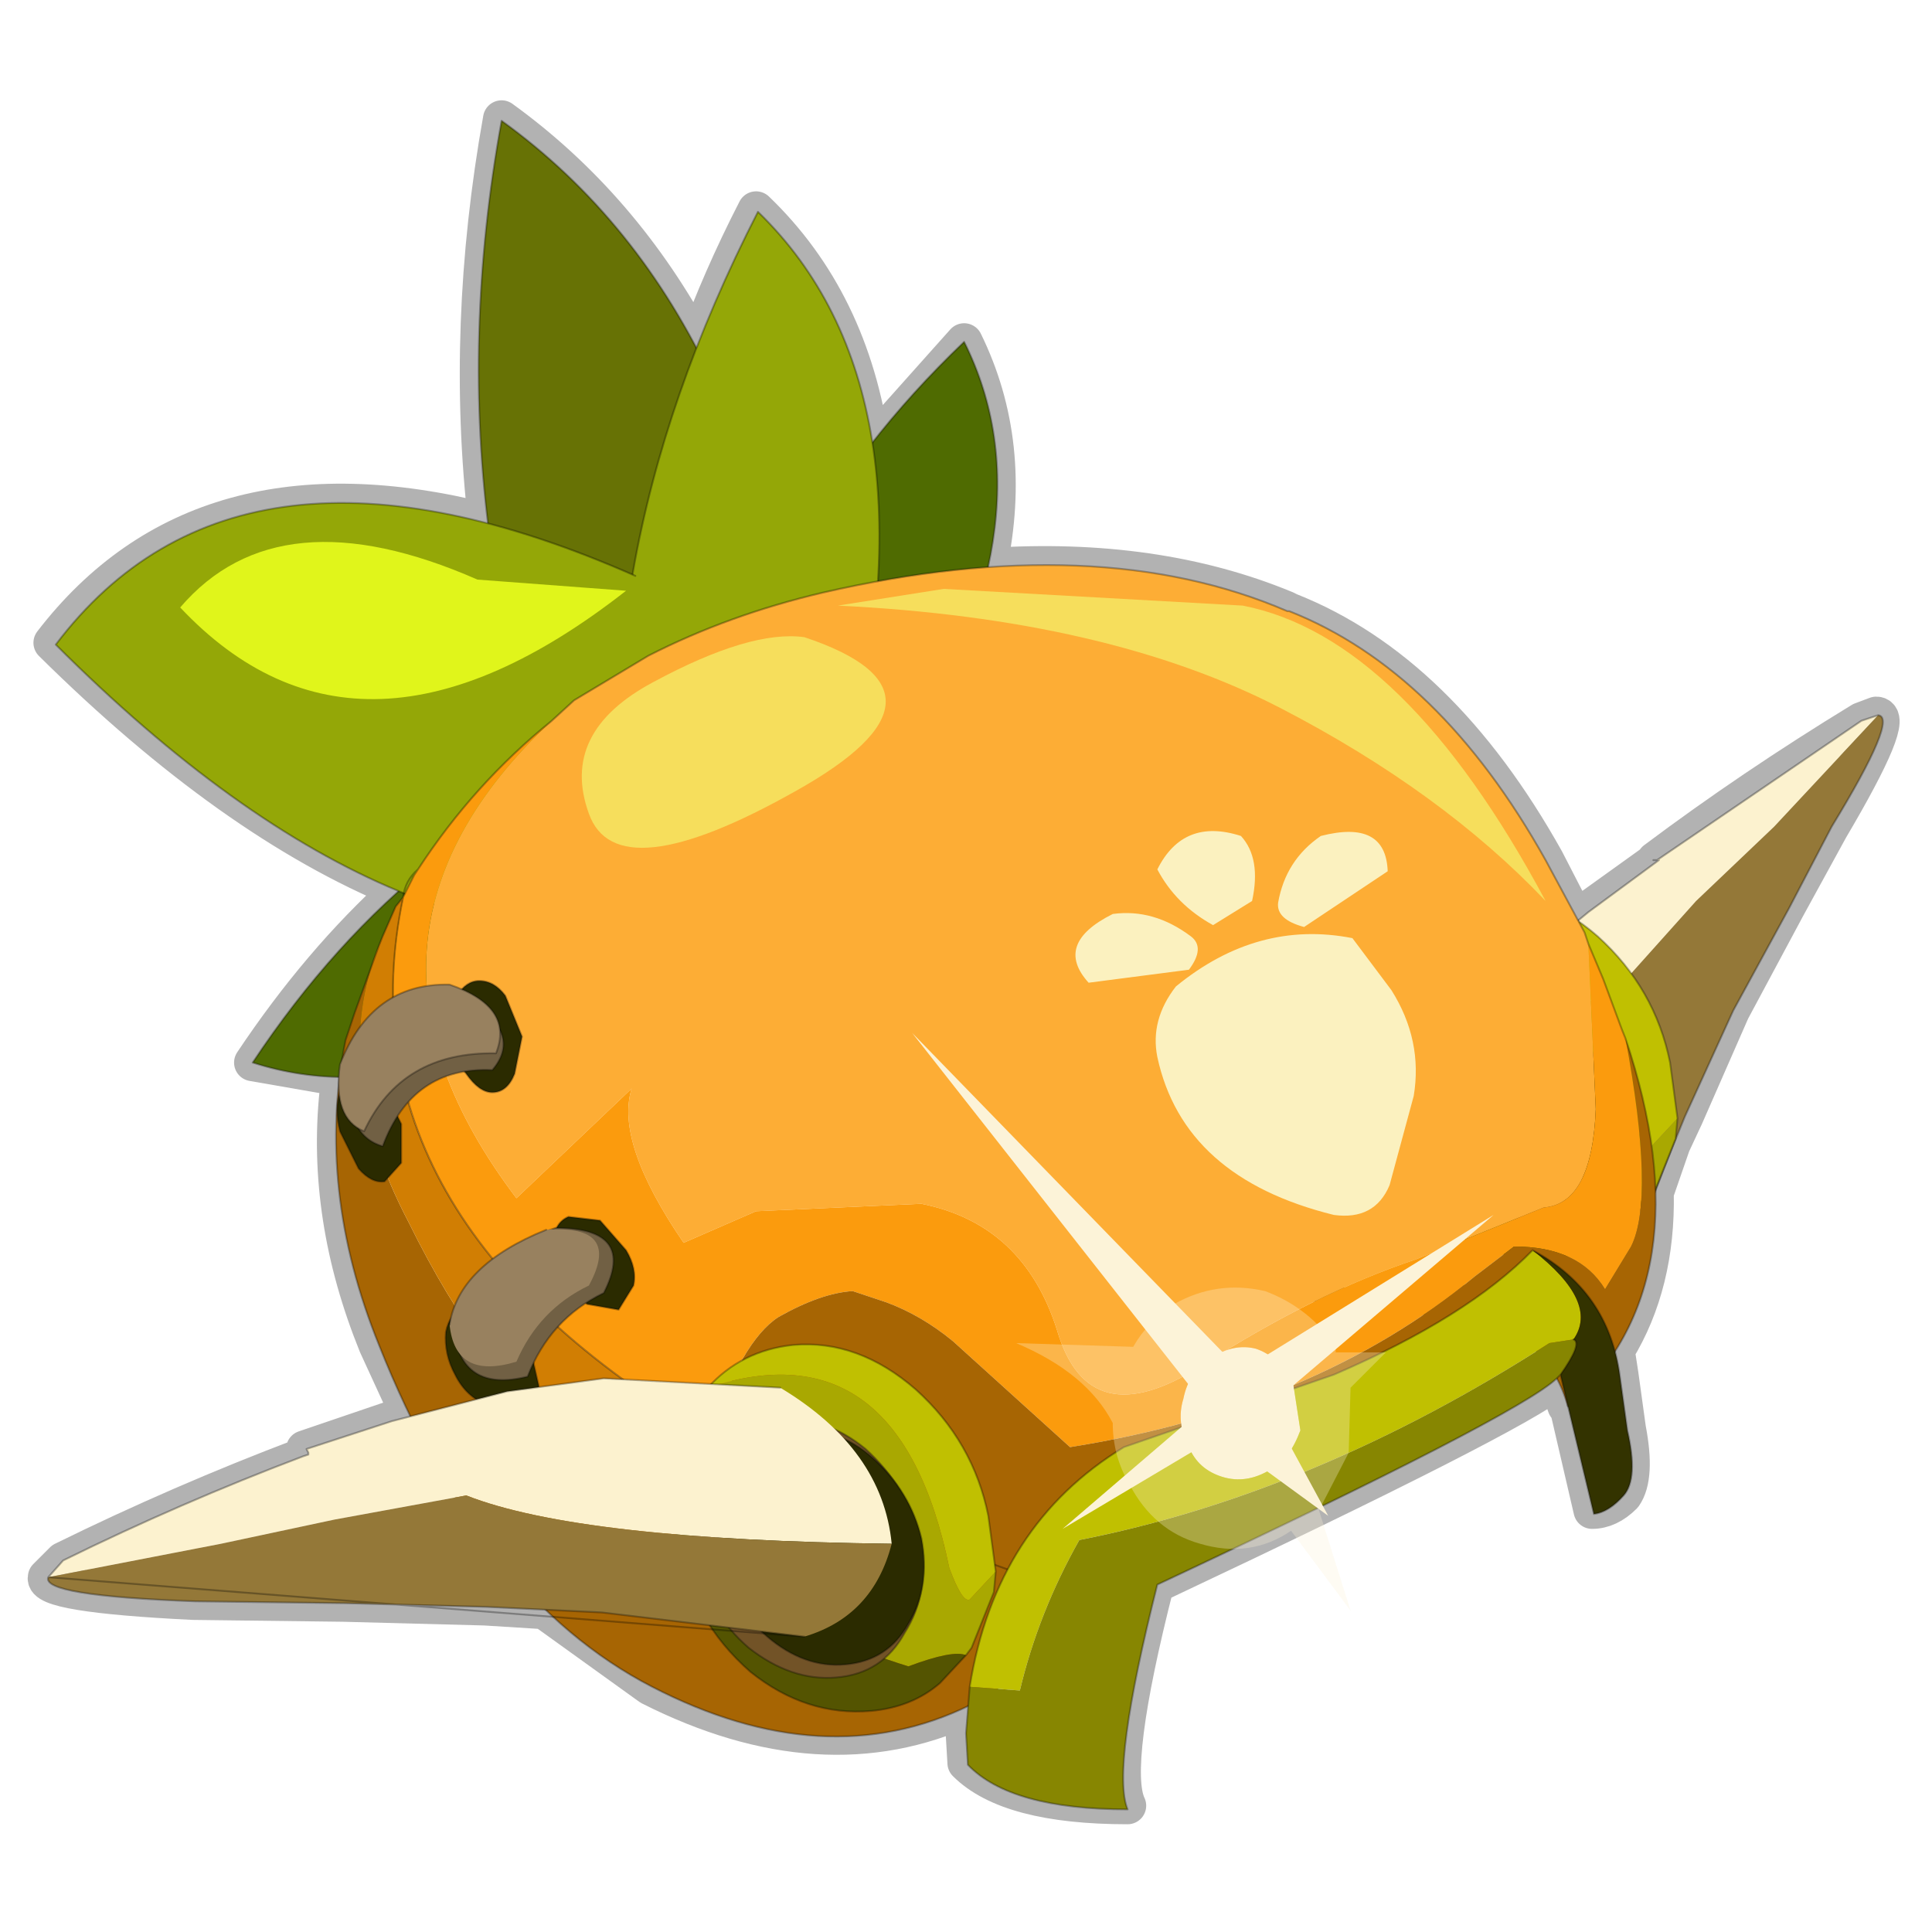 <?xml version="1.0" encoding="UTF-8" standalone="no"?>
<svg xmlns:xlink="http://www.w3.org/1999/xlink" height="520.0px" width="520.0px" xmlns="http://www.w3.org/2000/svg">
  <g transform="matrix(10.0, 0.0, 0.0, 10.0, 0.0, 0.0)">
    <use height="52.0" transform="matrix(1.0, 0.0, 0.0, 1.0, 0.0, 0.0)" width="52.0" xlink:href="#shape0"/>
  </g>
  <defs>
    <g id="shape0" transform="matrix(1.0, 0.0, 0.0, 1.0, 0.0, 0.0)">
      <path d="M0.0 0.0 L52.0 0.0 52.0 52.0 0.0 52.0 0.0 0.0" fill="#43adca" fill-opacity="0.0" fill-rule="evenodd" stroke="none"/>
      <path d="M34.6 16.4 Q31.1 14.95 26.6 15.25 27.3 11.95 25.95 9.2 L23.45 12.0 Q22.9 8.1 20.35 5.65 19.4 7.5 18.75 9.3 16.75 5.55 13.5 3.2 12.5 8.8 13.1 14.05 5.4 12.1 1.4 17.3 6.25 22.1 10.75 23.95 8.6 25.9 6.8 28.6 L9.1 29.0 9.1 29.4 Q8.75 32.75 10.15 36.2 L11.0 38.05 10.55 38.2 8.2 39.0 8.25 39.1 8.25 39.15 8.15 39.2 Q4.85 40.45 1.7 42.0 L1.25 42.45 Q1.1 42.9 5.2 43.1 L9.25 43.15 13.05 43.25 14.65 43.35 17.5 45.4 Q22.15 47.75 26.05 45.95 L25.95 46.6 26.0 47.45 Q27.15 48.6 30.35 48.6 29.85 47.55 31.1 42.65 40.75 38.1 41.9 37.15 L42.15 37.85 42.2 37.85 42.85 40.65 Q43.3 40.65 43.7 40.25 44.05 39.75 43.8 38.45 L43.6 37.0 43.5 36.35 Q44.6 34.55 44.55 32.1 L45.0 30.8 45.35 30.05 46.6 27.2 48.1 24.4 49.25 22.3 Q51.05 19.25 50.5 19.25 L50.1 19.4 Q47.15 21.2 44.55 23.15 L44.6 23.15 42.65 24.55 42.45 24.8 41.6 23.15 Q38.75 18.05 34.7 16.45 L34.6 16.4 Z" fill="none" stroke="#000000" stroke-linecap="round" stroke-linejoin="round" stroke-opacity="0.302" stroke-width="1.0"/>
      <path d="M33.85 33.95 L33.85 33.9 Q35.95 31.0 38.6 28.3 L40.5 26.4 42.75 24.55 44.65 23.15 44.5 23.15 44.6 23.15 50.1 19.4 50.55 19.25 47.75 22.25 45.65 24.25 43.5 26.65 Q42.55 33.65 39.35 34.6 36.3 35.1 33.85 33.95" fill="#fcf2cf" fill-rule="evenodd" stroke="none"/>
      <path d="M33.85 33.95 Q36.3 35.1 39.35 34.6 42.55 33.65 43.5 26.65 L45.65 24.25 47.75 22.25 50.55 19.25 Q51.1 19.3 49.3 22.25 L48.15 24.45 46.65 27.2 45.35 30.05 Q44.15 32.95 43.5 35.15 L37.95 35.4 36.9 35.4 Q34.6 35.05 33.85 33.95" fill="#947838" fill-rule="evenodd" stroke="none"/>
      <path d="M50.55 19.25 L50.1 19.4 44.6 23.15 44.5 23.15 44.65 23.15 42.75 24.55 40.5 26.4 38.6 28.3 Q35.95 31.0 33.85 33.9 L33.85 33.95 M50.55 19.25 Q51.1 19.3 49.3 22.25 L48.15 24.45 46.65 27.2 45.35 30.05 Q44.15 32.95 43.5 35.15 L37.95 35.4 36.9 35.4 Q34.6 35.05 33.85 33.95" fill="none" stroke="#000000" stroke-linecap="round" stroke-linejoin="round" stroke-opacity="0.302" stroke-width="0.05"/>
      <path d="M17.7 19.95 Q11.15 22.05 6.8 28.6 11.95 30.25 17.8 24.95 L17.7 19.95" fill="#4f6b01" fill-rule="evenodd" stroke="none"/>
      <path d="M17.8 24.95 Q11.95 30.25 6.8 28.6 11.15 22.05 17.7 19.95" fill="none" stroke="#000000" stroke-linecap="round" stroke-linejoin="round" stroke-opacity="0.302" stroke-width="0.05"/>
      <path d="M16.45 25.2 Q11.4 14.8 13.5 3.25 20.85 8.55 21.7 21.0 L16.45 25.2" fill="#677205" fill-rule="evenodd" stroke="none"/>
      <path d="M21.7 21.0 Q20.85 8.55 13.5 3.25 11.4 14.8 16.45 25.2" fill="none" stroke="#000000" stroke-linecap="round" stroke-linejoin="round" stroke-opacity="0.302" stroke-width="0.05"/>
      <path d="M24.15 20.85 L19.3 21.5 Q20.3 14.6 25.95 9.2 28.4 14.1 24.15 20.85" fill="#4f6b01" fill-rule="evenodd" stroke="none"/>
      <path d="M24.15 20.85 Q28.4 14.1 25.95 9.2 20.3 14.6 19.3 21.5" fill="none" stroke="#000000" stroke-linecap="round" stroke-linejoin="round" stroke-opacity="0.302" stroke-width="0.05"/>
      <path d="M17.05 24.75 Q15.35 15.55 20.4 5.7 25.35 10.5 22.8 20.8 21.0 25.05 17.05 24.75" fill="#94a707" fill-rule="evenodd" stroke="none"/>
      <path d="M22.8 20.8 Q25.35 10.5 20.4 5.7 15.35 15.55 17.05 24.75" fill="none" stroke="#000000" stroke-linecap="round" stroke-linejoin="round" stroke-opacity="0.302" stroke-width="0.05"/>
      <path d="M19.25 24.7 L17.1 15.5 Q6.45 10.8 1.5 17.35 11.1 26.95 19.25 24.7" fill="#94a707" fill-rule="evenodd" stroke="none"/>
      <path d="M19.25 24.7 Q11.1 26.95 1.5 17.35 6.45 10.8 17.1 15.5" fill="none" stroke="#000000" stroke-linecap="round" stroke-linejoin="round" stroke-opacity="0.302" stroke-width="0.05"/>
      <path d="M16.85 15.9 Q9.7 21.5 4.85 16.35 7.5 13.25 12.85 15.6 L16.85 15.9" fill="#e0f51b" fill-rule="evenodd" stroke="none"/>
      <path d="M37.4 25.15 Q38.3 24.15 39.7 24.0 41.45 23.85 43.0 25.2 44.55 26.6 44.95 28.6 L45.15 30.1 44.45 30.85 Q44.25 30.95 43.9 30.0 42.55 23.45 37.4 25.15" fill="#c0c001" fill-rule="evenodd" stroke="none"/>
      <path d="M45.15 30.1 L45.1 30.65 44.5 32.15 44.35 32.35 Q44.0 32.2 42.8 32.65 38.4 31.3 36.4 28.3 36.4 26.9 37.0 25.7 L37.4 25.15 Q42.55 23.45 43.9 30.0 44.25 30.95 44.45 30.85 L45.15 30.1" fill="#a9a801" fill-rule="evenodd" stroke="none"/>
      <path d="M44.35 32.35 L43.65 33.1 Q42.9 33.75 41.8 33.85 40.05 34.0 38.55 32.8 36.95 31.4 36.6 29.35 L36.4 28.3 Q38.4 31.3 42.8 32.65 44.0 32.2 44.35 32.35" fill="#545401" fill-rule="evenodd" stroke="none"/>
      <path d="M37.4 25.15 Q38.3 24.15 39.7 24.0 41.45 23.85 43.0 25.2 44.55 26.6 44.95 28.6 L45.15 30.1 45.1 30.65 44.5 32.15 44.35 32.35 43.65 33.1 Q42.9 33.75 41.8 33.85 40.05 34.0 38.55 32.8 36.95 31.4 36.6 29.35 L36.4 28.3 Q36.4 26.9 37.0 25.7 L37.4 25.15 Z" fill="none" stroke="#000000" stroke-linecap="round" stroke-linejoin="round" stroke-opacity="0.302" stroke-width="0.05"/>
      <path d="M42.7 31.6 Q42.1 32.7 40.85 32.8 39.65 32.9 38.5 32.0 37.4 31.05 37.1 29.6 36.75 28.2 37.45 27.05 38.1 25.95 39.3 25.85 40.55 25.75 41.65 26.65 42.75 27.65 43.1 29.05 43.4 30.5 42.7 31.6" fill="#725327" fill-rule="evenodd" stroke="none"/>
      <path d="M42.7 31.6 Q42.1 32.7 40.85 32.8 39.65 32.9 38.5 32.0 37.4 31.05 37.1 29.6 36.75 28.2 37.45 27.05 38.1 25.95 39.3 25.85 40.55 25.75 41.65 26.65 42.75 27.65 43.1 29.05 43.4 30.5 42.7 31.6 Z" fill="none" stroke="#000000" stroke-linecap="round" stroke-linejoin="round" stroke-opacity="0.302" stroke-width="0.05"/>
      <path d="M42.75 31.45 Q42.2 32.45 41.05 32.55 39.95 32.65 38.95 31.8 37.95 30.95 37.7 29.65 37.4 28.4 38.0 27.35 38.6 26.35 39.7 26.25 40.85 26.15 41.8 27.0 42.8 27.9 43.1 29.15 43.35 30.45 42.75 31.45" fill="#2b2b00" fill-rule="evenodd" stroke="none"/>
      <path d="M42.75 31.45 Q42.2 32.45 41.05 32.55 39.95 32.65 38.95 31.8 37.95 30.95 37.7 29.65 37.4 28.4 38.0 27.35 38.6 26.35 39.7 26.25 40.85 26.15 41.8 27.0 42.8 27.9 43.1 29.15 43.35 30.45 42.75 31.45 Z" fill="none" stroke="#000000" stroke-linecap="round" stroke-linejoin="round" stroke-opacity="0.302" stroke-width="0.05"/>
      <path d="M42.75 25.4 L42.95 29.85 Q42.85 32.4 41.55 32.5 L38.1 33.9 Q35.4 34.8 32.35 36.75 29.3 38.7 28.45 35.8 27.55 32.95 24.8 32.4 L20.35 32.6 18.4 33.45 Q16.55 30.75 17.0 29.3 L13.9 32.25 Q8.6 25.25 14.85 19.4 L15.45 18.85 17.45 17.65 Q19.6 16.55 22.15 15.95 29.55 14.25 34.65 16.45 L34.7 16.45 Q38.75 18.05 41.6 23.15 L42.65 25.1 42.75 25.4" fill="#fdad35" fill-rule="evenodd" stroke="none"/>
      <path d="M14.85 19.4 Q8.6 25.25 13.9 32.25 L17.0 29.3 Q16.55 30.75 18.4 33.45 L20.35 32.6 24.8 32.4 Q27.55 32.95 28.45 35.8 29.3 38.7 32.35 36.75 35.4 34.8 38.1 33.9 L41.55 32.5 Q42.85 32.4 42.95 29.85 L42.75 25.4 43.15 26.35 43.65 27.7 43.75 27.95 Q44.55 32.25 43.9 33.55 L43.2 34.7 Q42.5 33.55 40.75 33.55 L39.7 34.35 Q35.4 37.9 28.8 38.95 L25.65 36.1 Q24.8 35.4 23.85 35.05 L22.95 34.75 Q22.1 34.8 20.95 35.45 19.95 36.1 19.1 38.65 9.05 32.75 10.85 24.15 L11.15 23.55 11.25 23.4 Q12.75 21.1 14.85 19.4" fill="#fb9b0d" fill-rule="evenodd" stroke="none"/>
      <path d="M19.1 38.65 Q19.95 36.1 20.95 35.45 22.1 34.8 22.95 34.75 L23.85 35.05 Q24.8 35.4 25.65 36.1 L28.8 38.95 Q35.4 37.9 39.7 34.35 L40.75 33.55 Q42.5 33.55 43.2 34.7 L43.9 33.55 Q44.55 32.25 43.75 27.95 45.95 34.5 42.2 37.85 41.7 36.05 39.75 35.45 36.3 38.1 33.9 39.1 L30.3 40.1 Q29.25 40.7 28.6 41.35 L28.45 41.7 28.0 42.55 27.1 43.7 Q26.75 44.9 26.9 46.25 26.45 45.25 26.1 45.9 22.2 47.8 17.55 45.4 12.9 43.0 10.2 36.2 8.5 32.0 9.3 28.0 L9.55 27.25 10.2 25.45 Q8.85 28.8 11.0 32.9 13.05 37.05 15.15 38.3 15.5 38.7 18.85 39.25 L19.1 38.65 Q22.75 40.75 28.0 42.55 22.75 40.75 19.1 38.65" fill="#a76503" fill-rule="evenodd" stroke="none"/>
      <path d="M10.85 24.15 Q9.05 32.75 19.1 38.65 L18.85 39.25 Q15.5 38.7 15.15 38.3 13.05 37.05 11.0 32.9 8.85 28.8 10.2 25.45 L10.3 25.2 10.65 24.4 10.85 24.15" fill="#d17e03" fill-rule="evenodd" stroke="none"/>
      <path d="M42.75 25.4 L42.65 25.1 41.6 23.15 Q38.75 18.05 34.7 16.45 L34.65 16.45 Q29.55 14.25 22.15 15.95 19.6 16.55 17.45 17.65 L15.45 18.85 14.85 19.4 Q12.75 21.1 11.25 23.4 L11.15 23.55 10.85 24.15 Q9.05 32.75 19.1 38.65 22.75 40.75 28.0 42.55 L28.25 42.65 M43.75 27.95 L43.65 27.7 43.15 26.35 42.75 25.4 M10.2 25.45 L10.3 25.2 10.65 24.4 10.85 24.15 Q10.9 23.7 11.25 23.4 M27.1 43.7 Q26.75 44.9 26.9 46.25 26.45 45.25 26.1 45.9 22.2 47.8 17.55 45.4 12.9 43.0 10.2 36.2 8.5 32.0 9.3 28.0 L9.55 27.25 10.2 25.45 M28.45 41.7 L28.6 41.35 Q29.25 40.7 30.3 40.1 L33.9 39.1 Q36.3 38.1 39.75 35.45 41.7 36.05 42.2 37.85 45.95 34.5 43.75 27.95" fill="none" stroke="#000000" stroke-linecap="round" stroke-linejoin="round" stroke-opacity="0.302" stroke-width="0.05"/>
      <path d="M15.85 21.9 Q15.05 19.7 17.6 18.35 20.2 16.95 21.65 17.15 26.15 18.65 21.4 21.3 16.6 24.0 15.85 21.9 M41.6 24.25 Q38.8 21.3 34.45 19.05 29.8 16.65 22.55 16.3 L25.4 15.85 33.45 16.3 Q37.8 17.15 41.6 24.25" fill="#f6de5c" fill-rule="evenodd" stroke="none"/>
      <path d="M19.05 37.35 Q19.95 36.35 21.35 36.2 23.1 36.05 24.65 37.4 26.2 38.8 26.6 40.8 L26.8 42.3 26.1 43.05 Q25.9 43.15 25.55 42.2 24.2 35.65 19.05 37.35" fill="#c0c001" fill-rule="evenodd" stroke="none"/>
      <path d="M26.8 42.3 L26.75 42.85 26.15 44.35 26.0 44.55 Q25.65 44.4 24.45 44.85 20.05 43.5 18.05 40.5 18.05 39.1 18.65 37.9 L19.05 37.35 Q24.2 35.65 25.55 42.2 25.9 43.15 26.1 43.05 L26.8 42.3" fill="#a9a801" fill-rule="evenodd" stroke="none"/>
      <path d="M26.0 44.55 L25.3 45.3 Q24.55 45.95 23.45 46.05 21.7 46.2 20.2 45.0 18.6 43.6 18.25 41.55 L18.05 40.5 Q20.05 43.5 24.45 44.85 25.65 44.4 26.0 44.55" fill="#545401" fill-rule="evenodd" stroke="none"/>
      <path d="M19.05 37.35 Q19.95 36.35 21.35 36.2 23.1 36.05 24.65 37.4 26.2 38.8 26.6 40.8 L26.8 42.3 26.75 42.85 26.15 44.35 26.0 44.55 25.3 45.3 Q24.55 45.95 23.45 46.05 21.7 46.2 20.2 45.0 18.6 43.6 18.25 41.55 L18.05 40.5 Q18.05 39.1 18.65 37.9 L19.05 37.35 Z" fill="none" stroke="#000000" stroke-linecap="round" stroke-linejoin="round" stroke-opacity="0.302" stroke-width="0.05"/>
      <path d="M24.35 43.95 Q23.75 45.05 22.5 45.15 21.3 45.25 20.15 44.35 19.05 43.4 18.75 41.95 18.4 40.55 19.1 39.4 19.75 38.3 20.95 38.2 22.2 38.1 23.3 39.0 24.4 40.0 24.75 41.4 25.05 42.85 24.35 43.95" fill="#725327" fill-rule="evenodd" stroke="none"/>
      <path d="M24.35 43.95 Q23.75 45.05 22.5 45.15 21.3 45.25 20.15 44.35 19.05 43.4 18.75 41.95 18.4 40.55 19.1 39.4 19.75 38.3 20.95 38.2 22.2 38.1 23.3 39.0 24.4 40.0 24.75 41.4 25.05 42.85 24.35 43.95 Z" fill="none" stroke="#000000" stroke-linecap="round" stroke-linejoin="round" stroke-opacity="0.302" stroke-width="0.05"/>
      <path d="M24.45 43.7 Q23.9 44.7 22.75 44.8 21.65 44.9 20.65 44.05 19.65 43.2 19.4 41.9 19.1 40.65 19.7 39.6 20.3 38.6 21.4 38.5 22.55 38.4 23.5 39.25 24.5 40.15 24.8 41.4 25.05 42.7 24.45 43.7" fill="#2b2b00" fill-rule="evenodd" stroke="none"/>
      <path d="M24.45 43.7 Q23.9 44.7 22.75 44.8 21.65 44.9 20.65 44.05 19.65 43.2 19.4 41.9 19.1 40.65 19.7 39.6 20.3 38.6 21.4 38.5 22.55 38.4 23.5 39.25 24.5 40.15 24.8 41.4 25.05 42.7 24.45 43.7 Z" fill="none" stroke="#000000" stroke-linecap="round" stroke-linejoin="round" stroke-opacity="0.302" stroke-width="0.05"/>
      <path d="M13.85 28.9 Q13.65 29.4 13.25 29.4 12.9 29.4 12.55 28.9 12.2 28.5 12.15 27.9 12.05 27.3 12.3 26.8 12.55 26.4 12.9 26.4 13.3 26.4 13.6 26.8 L14.05 27.9 13.85 28.9" fill="#2b2b00" fill-rule="evenodd" stroke="none"/>
      <path d="M13.85 28.9 Q13.65 29.4 13.25 29.4 12.9 29.4 12.55 28.9 12.2 28.5 12.15 27.9 12.05 27.3 12.3 26.8 12.55 26.4 12.9 26.4 13.3 26.4 13.6 26.8 L14.05 27.9 13.85 28.9 Z" fill="none" stroke="#000000" stroke-linecap="round" stroke-linejoin="round" stroke-opacity="0.302" stroke-width="0.05"/>
      <path d="M10.8 31.3 L10.35 31.8 Q10.0 31.85 9.65 31.45 L9.15 30.45 Q9.0 29.85 9.15 29.4 9.3 28.95 9.65 28.9 9.95 28.9 10.3 29.25 L10.8 30.25 10.8 31.3" fill="#2b2b00" fill-rule="evenodd" stroke="none"/>
      <path d="M10.8 31.3 L10.35 31.8 Q10.0 31.85 9.65 31.45 L9.15 30.45 Q9.0 29.85 9.15 29.4 9.3 28.95 9.65 28.9 9.95 28.9 10.3 29.25 L10.8 30.25 10.8 31.3 Z" fill="none" stroke="#000000" stroke-linecap="round" stroke-linejoin="round" stroke-opacity="0.302" stroke-width="0.05"/>
      <path d="M12.35 26.75 Q14.15 27.75 13.25 28.8 11.1 28.7 10.3 30.85 9.25 30.55 9.4 28.8 10.3 26.3 12.35 26.75" fill="#716044" fill-rule="evenodd" stroke="none"/>
      <path d="M12.35 26.75 Q14.15 27.75 13.25 28.8 11.1 28.7 10.3 30.85 9.25 30.55 9.4 28.8 10.3 26.3 12.35 26.75 Z" fill="none" stroke="#000000" stroke-linecap="round" stroke-linejoin="round" stroke-opacity="0.302" stroke-width="0.05"/>
      <path d="M9.8 30.45 Q8.95 30.1 9.15 28.65 10.0 26.45 12.1 26.5 13.85 27.1 13.35 28.35 10.8 28.3 9.8 30.45" fill="#98815f" fill-rule="evenodd" stroke="none"/>
      <path d="M9.8 30.45 Q8.95 30.1 9.15 28.65 10.0 26.45 12.1 26.5 13.85 27.1 13.35 28.35 10.8 28.3 9.8 30.45 Z" fill="none" stroke="#000000" stroke-linecap="round" stroke-linejoin="round" stroke-opacity="0.302" stroke-width="0.05"/>
      <path d="M17.05 34.6 L16.65 35.25 15.8 35.1 15.05 34.35 Q14.8 33.85 14.9 33.35 14.95 32.9 15.3 32.75 L16.15 32.85 16.85 33.65 Q17.15 34.15 17.05 34.6" fill="#2b2b00" fill-rule="evenodd" stroke="none"/>
      <path d="M17.05 34.6 L16.65 35.25 15.8 35.1 15.05 34.35 Q14.8 33.85 14.9 33.35 14.95 32.9 15.3 32.75 L16.15 32.85 16.85 33.65 Q17.15 34.15 17.05 34.6 Z" fill="none" stroke="#000000" stroke-linecap="round" stroke-linejoin="round" stroke-opacity="0.302" stroke-width="0.05"/>
      <path d="M14.5 37.3 Q14.4 37.85 14.0 38.0 L13.1 37.8 Q12.55 37.6 12.25 37.0 11.95 36.45 12.0 35.85 12.1 35.35 12.5 35.2 L13.4 35.35 14.25 36.2 14.5 37.3" fill="#2b2b00" fill-rule="evenodd" stroke="none"/>
      <path d="M14.5 37.3 Q14.4 37.85 14.0 38.0 L13.1 37.8 Q12.55 37.6 12.25 37.0 11.95 36.45 12.0 35.85 12.1 35.35 12.5 35.2 L13.4 35.35 14.25 36.2 14.5 37.3 Z" fill="none" stroke="#000000" stroke-linecap="round" stroke-linejoin="round" stroke-opacity="0.302" stroke-width="0.05"/>
      <path d="M16.25 34.8 Q14.8 35.5 14.2 37.05 12.4 37.5 12.2 35.75 12.4 33.95 14.95 33.05 17.15 33.05 16.25 34.8" fill="#716044" fill-rule="evenodd" stroke="none"/>
      <path d="M16.25 34.8 Q14.8 35.5 14.2 37.05 12.4 37.5 12.2 35.75 12.4 33.95 14.95 33.05 17.15 33.05 16.25 34.8 Z" fill="none" stroke="#000000" stroke-linecap="round" stroke-linejoin="round" stroke-opacity="0.302" stroke-width="0.05"/>
      <path d="M12.1 35.65 Q12.35 34.05 14.7 33.1 16.75 32.95 15.85 34.6 14.5 35.25 13.9 36.65 12.25 37.15 12.1 35.65" fill="#98815f" fill-rule="evenodd" stroke="none"/>
      <path d="M12.1 35.65 Q12.35 34.05 14.7 33.1" fill="none" stroke="#000000" stroke-linecap="round" stroke-linejoin="round" stroke-opacity="0.302" stroke-width="0.05"/>
      <path d="M26.1 45.4 Q26.8 41.05 30.25 38.95 L35.9 37.0 Q39.5 35.45 41.25 33.65 43.05 35.05 42.35 36.05 L41.7 36.15 Q35.4 40.2 29.05 41.45 27.95 43.4 27.45 45.5 L26.1 45.4" fill="#c0c001" fill-rule="evenodd" stroke="none"/>
      <path d="M42.0 37.0 L41.9 37.1 Q40.85 38.1 31.15 42.65 29.9 47.6 30.35 48.7 27.2 48.7 26.05 47.5 L26.0 46.65 26.1 45.4 27.45 45.5 Q27.95 43.4 29.05 41.45 35.4 40.2 41.7 36.15 L42.35 36.05 Q42.6 36.15 42.0 37.0" fill="#878601" fill-rule="evenodd" stroke="none"/>
      <path d="M41.25 33.65 Q43.3 34.75 43.6 37.05 L43.8 38.5 Q44.1 39.8 43.7 40.25 43.3 40.7 42.9 40.75 L42.0 37.0 Q42.6 36.15 42.35 36.05 43.05 35.05 41.25 33.65" fill="#333300" fill-rule="evenodd" stroke="none"/>
      <path d="M42.0 37.0 L41.9 37.1 Q40.85 38.1 31.15 42.65 29.9 47.6 30.35 48.7 27.2 48.7 26.05 47.5 L26.0 46.65 26.1 45.4 Q26.8 41.05 30.25 38.95 L35.9 37.0 Q39.5 35.45 41.25 33.65 43.3 34.75 43.6 37.05 L43.8 38.5 Q44.1 39.8 43.7 40.25 43.3 40.7 42.9 40.75 L42.0 37.0 Q42.6 36.15 42.35 36.05" fill="none" stroke="#000000" stroke-linecap="round" stroke-linejoin="round" stroke-opacity="0.302" stroke-width="0.05"/>
      <path d="M1.3 42.45 L1.7 42.0 Q4.85 40.45 8.15 39.2 L8.3 39.15 8.3 39.1 8.25 39.0 10.55 38.25 13.65 37.45 16.25 37.1 21.0 37.35 Q23.75 39.0 24.0 41.55 15.6 41.45 12.55 40.25 L9.0 40.9 5.95 41.55 1.3 42.45" fill="#fcf2cf" fill-rule="evenodd" stroke="none"/>
      <path d="M24.0 41.55 Q23.5 43.5 21.65 44.05 L16.2 43.4 13.1 43.25 9.3 43.15 5.25 43.1 Q1.1 42.95 1.3 42.45 L5.95 41.55 9.0 40.9 12.55 40.25 Q15.6 41.45 24.0 41.55" fill="#947838" fill-rule="evenodd" stroke="none"/>
      <path d="M1.3 42.45 L1.7 42.0 Q4.85 40.45 8.15 39.2 L8.3 39.15 8.3 39.1 8.25 39.0 10.55 38.25 13.65 37.45 16.25 37.1 21.0 37.35 M21.65 44.05 L16.2 43.4 13.1 43.25 9.3 43.15 5.25 43.1 Q1.1 42.95 1.3 42.45 Z" fill="none" stroke="#000000" stroke-linecap="round" stroke-linejoin="round" stroke-opacity="0.302" stroke-width="0.05"/>
      <path d="M32.0 26.1 L29.3 26.45 Q28.35 25.4 29.95 24.6 31.05 24.45 32.05 25.2 32.45 25.5 32.0 26.1 M31.15 23.4 Q31.85 22.0 33.4 22.5 33.95 23.1 33.7 24.25 L32.65 24.9 Q31.65 24.35 31.15 23.4 M35.55 22.5 Q37.3 22.05 37.35 23.45 L35.1 24.95 Q34.35 24.75 34.4 24.3 34.6 23.15 35.55 22.5 M36.4 25.25 L37.45 26.65 Q38.3 28.0 38.05 29.5 L37.4 31.9 Q37.0 32.85 35.9 32.7 31.85 31.7 31.15 28.45 30.95 27.45 31.65 26.55 33.85 24.75 36.4 25.25" fill="#fbf1bf" fill-rule="evenodd" stroke="none"/>
      <path d="M29.95 38.3 Q29.95 39.2 30.4 39.95 31.05 41.2 32.3 41.55 33.65 41.95 34.75 41.2 L36.35 43.35 35.5 40.65 36.3 39.1 36.35 37.35 37.3 36.4 35.95 36.4 35.95 36.25 Q35.25 35.2 34.05 34.75 32.75 34.45 31.6 35.1 30.9 35.55 30.5 36.25 L27.35 36.15 Q29.25 36.95 29.95 38.3 M32.0 38.95 Q31.65 38.3 31.85 37.65 32.0 36.9 32.6 36.55 33.2 36.15 33.8 36.3 34.4 36.5 34.8 37.2 L35.0 38.5 Q34.7 39.3 34.2 39.55 33.55 39.95 32.9 39.75 32.25 39.55 32.0 38.95" fill="#fcf3d8" fill-opacity="0.302" fill-rule="evenodd" stroke="none"/>
      <path d="M32.0 38.95 Q32.25 39.55 32.9 39.75 33.55 39.95 34.2 39.55 34.7 39.3 35.0 38.5 L34.8 37.2 Q34.4 36.5 33.8 36.3 33.2 36.15 32.6 36.55 32.0 36.9 31.85 37.65 31.65 38.3 32.0 38.95" fill="#fcf3d8" fill-rule="evenodd" stroke="none"/>
      <path d="M32.45 37.85 L28.6 41.15 32.8 38.65 35.75 40.8 34.15 37.85 40.2 32.7 33.4 36.9 24.55 27.8 32.45 37.85" fill="#fcf3d8" fill-rule="evenodd" stroke="none"/>
    </g>
  </defs>
</svg>
